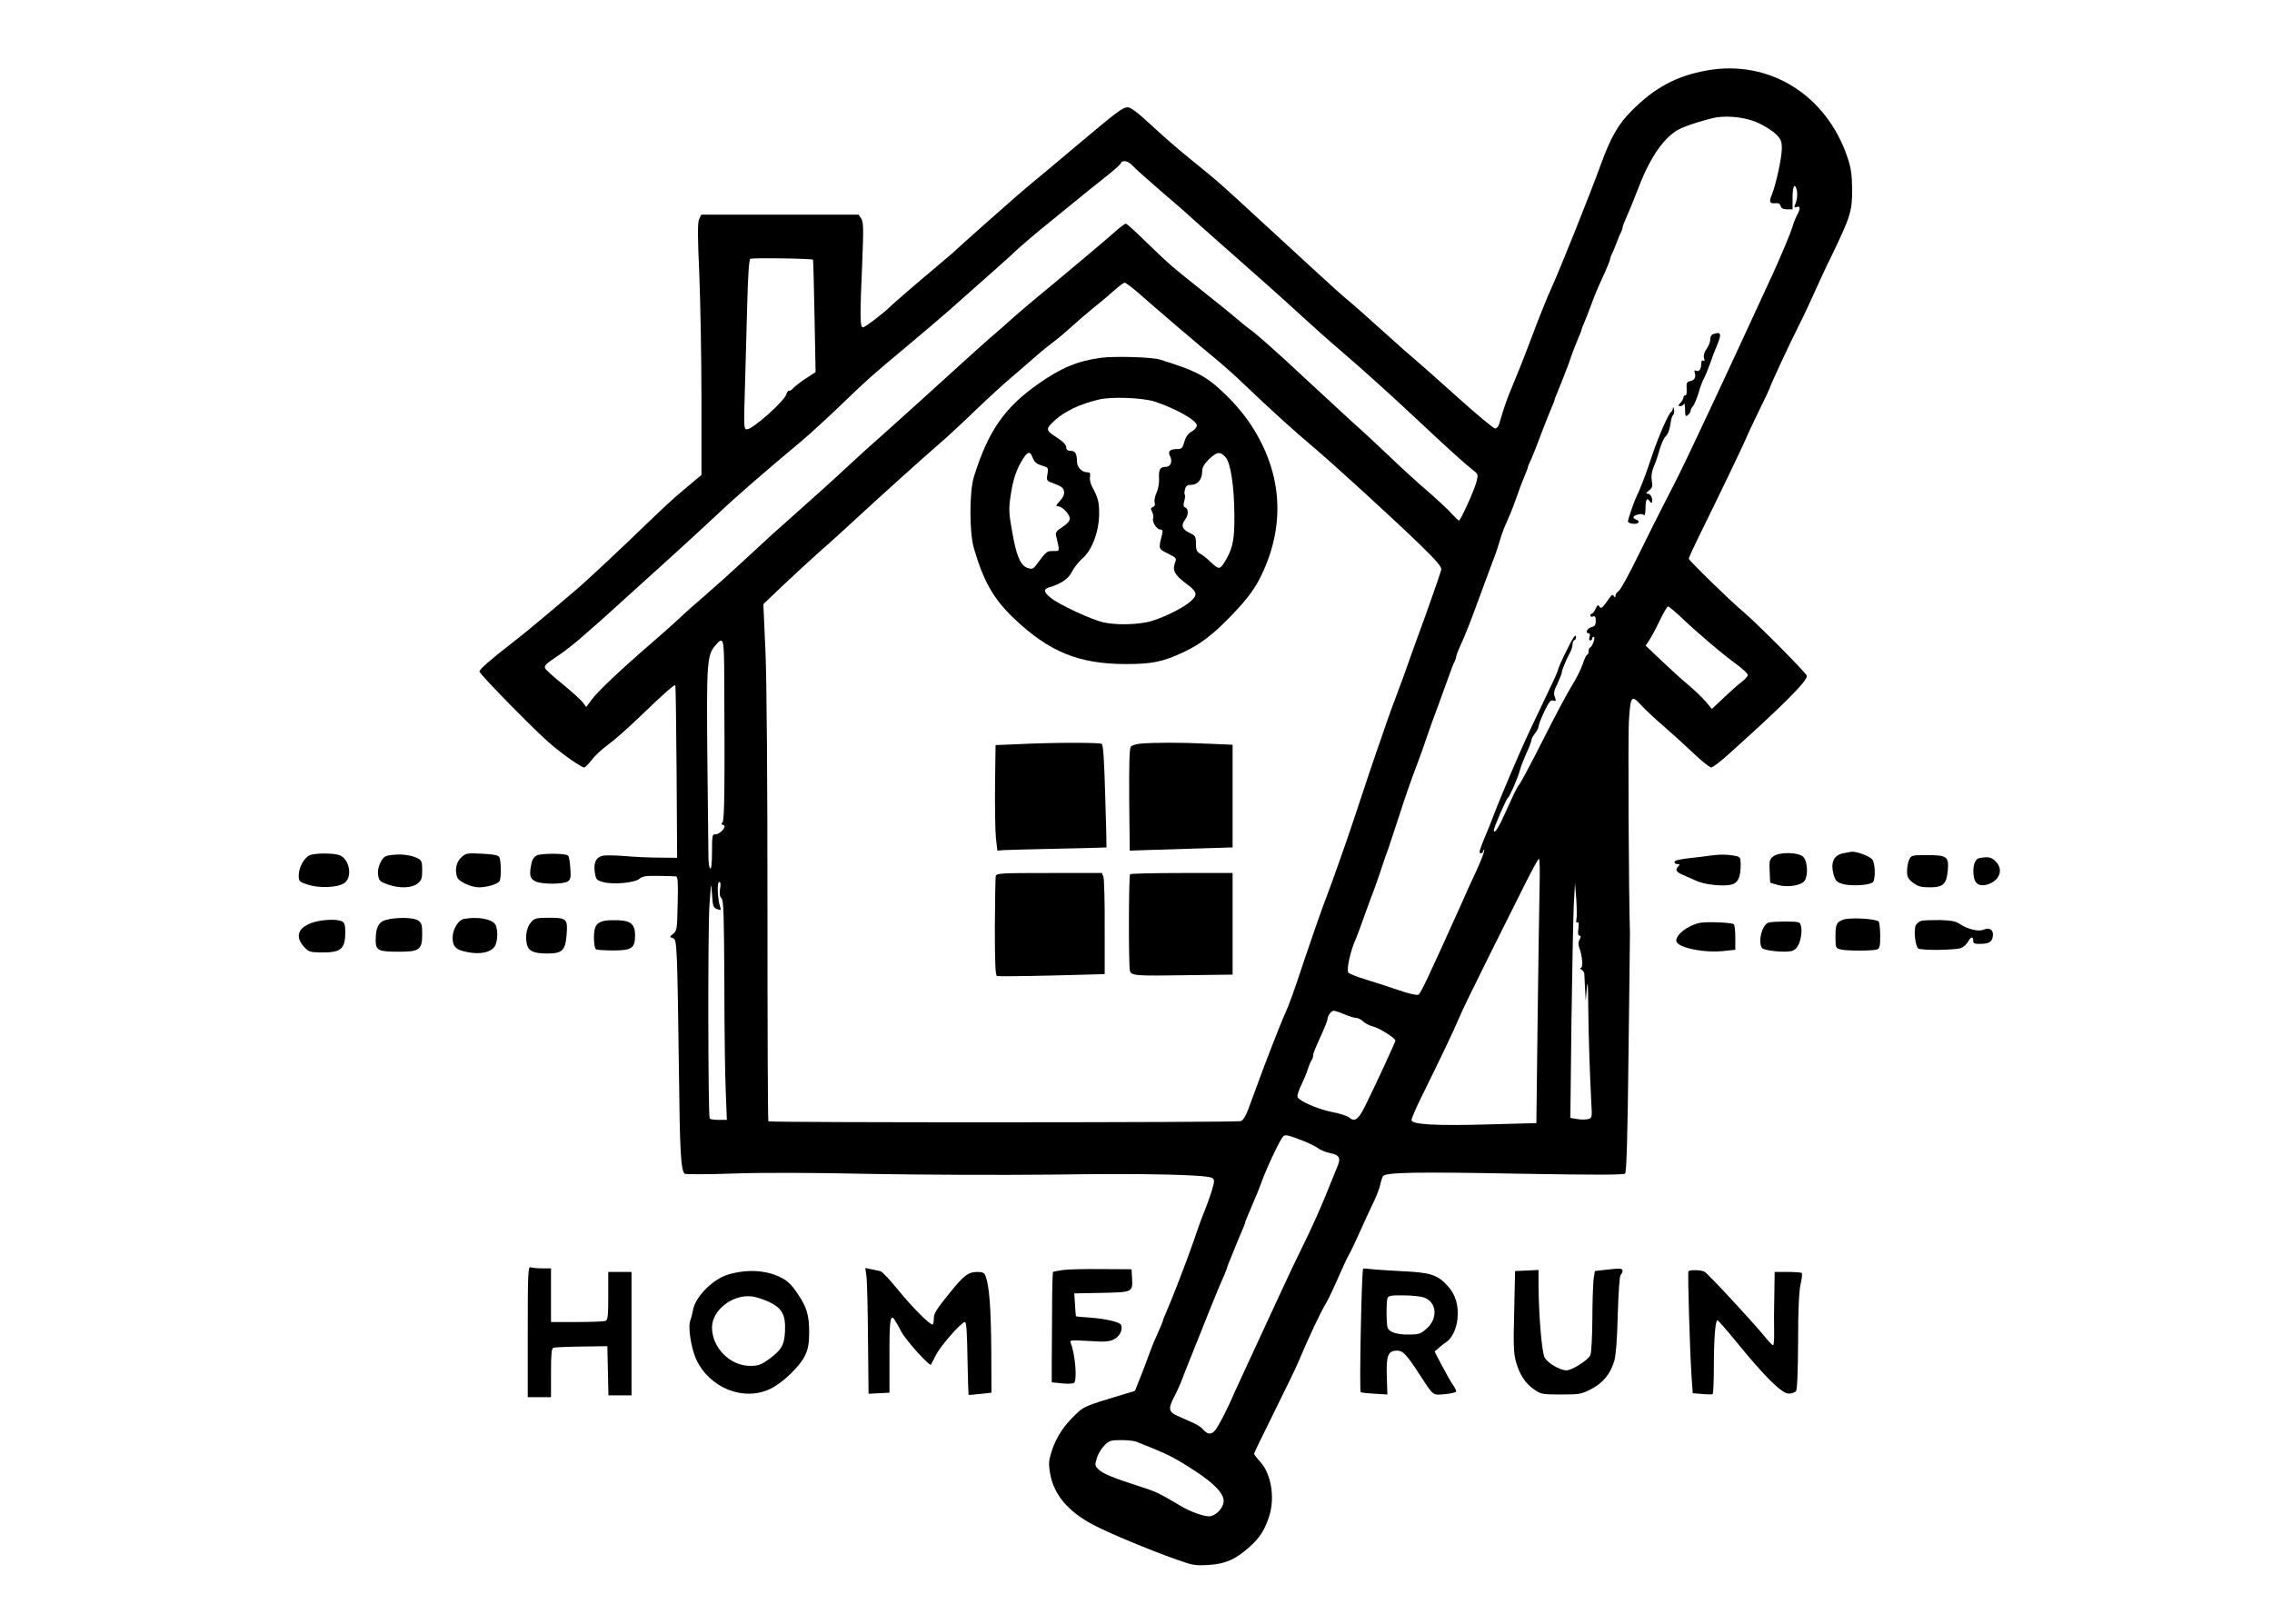 <?xml version="1.0" standalone="no"?>
<!DOCTYPE svg PUBLIC "-//W3C//DTD SVG 20010904//EN"
 "http://www.w3.org/TR/2001/REC-SVG-20010904/DTD/svg10.dtd">
<svg version="1.0" xmlns="http://www.w3.org/2000/svg"
 width="1270pt" height="908pt" viewBox="0 0 1270 908"
 preserveAspectRatio="xMidYMid meet">
<g transform="translate(0,908) scale(0.1,-0.1)"
fill="#000000" stroke="none">
<path d="M9540 8686 c-170 -31 -290 -95 -420 -226 -73 -72 -118 -151 -170
-295 -62 -171 -234 -600 -280 -700 -20 -42 -73 -175 -116 -290 -25 -66 -49
-129 -54 -140 -4 -11 -24 -60 -44 -108 -33 -77 -49 -125 -76 -217 -3 -14 -14
-25 -23 -25 -8 0 -98 74 -199 165 -101 91 -213 190 -248 220 -36 30 -92 80
-125 110 -150 135 -231 207 -266 235 -35 29 -213 192 -509 465 -134 124 -203
186 -251 225 -13 11 -67 54 -119 97 -52 42 -144 122 -203 177 -75 70 -116 101
-133 101 -29 0 -56 -21 -293 -220 -101 -85 -214 -180 -251 -210 -58 -47 -416
-364 -430 -380 -3 -3 -48 -41 -100 -85 -88 -73 -238 -203 -250 -215 -29 -31
-144 -120 -156 -120 -17 0 -18 53 -4 370 7 183 7 218 -6 238 l-14 22 -440 0
-440 0 -12 -25 c-9 -20 -9 -93 1 -308 6 -155 12 -471 12 -702 l0 -420 -30 -25
c-16 -14 -53 -45 -82 -69 -30 -24 -115 -102 -190 -175 -138 -134 -354 -336
-399 -373 -14 -12 -79 -67 -145 -123 -66 -56 -158 -132 -205 -168 -130 -101
-190 -153 -190 -166 0 -14 324 -344 400 -407 71 -60 170 -129 185 -129 6 0 24
18 41 40 16 22 56 60 90 85 34 24 117 97 185 163 136 131 188 176 194 171 2
-2 5 -220 7 -484 l3 -480 -100 1 c-55 0 -143 4 -196 9 -53 4 -108 5 -122 1
-36 -9 -50 -39 -42 -92 6 -41 9 -44 48 -55 56 -15 175 -4 202 19 16 14 37 17
105 16 47 -1 91 -2 98 -3 11 -1 13 -31 10 -152 -3 -142 -4 -152 -25 -169 -21
-17 -21 -18 -4 -23 17 -4 20 -19 25 -128 3 -68 8 -344 11 -614 5 -457 11 -555
32 -576 4 -4 125 -4 268 1 166 6 444 5 770 -2 281 -5 731 -7 1003 -4 533 8
882 0 908 -19 14 -10 14 -17 -4 -76 -11 -35 -28 -82 -37 -104 -10 -22 -38 -98
-62 -170 -41 -118 -124 -333 -159 -412 -8 -17 -14 -34 -14 -37 0 -3 -14 -35
-30 -72 -17 -36 -40 -94 -52 -128 -12 -33 -33 -90 -48 -126 l-26 -65 -60 -18
c-232 -70 -225 -67 -289 -131 -61 -61 -103 -133 -124 -214 -9 -32 -9 -57 0
-105 22 -114 101 -207 239 -280 80 -43 314 -141 465 -194 91 -33 106 -35 180
-31 96 6 154 32 233 104 55 49 84 96 108 173 31 103 9 234 -52 300 -19 21 -34
41 -34 45 0 4 51 109 113 234 62 125 124 252 136 282 56 134 124 279 156 330
11 19 40 80 64 135 24 55 51 114 61 131 10 17 37 73 60 125 23 52 57 126 76
165 19 39 37 86 40 105 4 19 11 39 15 45 17 21 196 24 768 13 418 -7 577 -7
585 1 8 8 14 213 19 668 5 361 8 666 8 677 -7 228 -11 1100 -6 1181 9 145 14
152 68 93 23 -25 76 -75 117 -110 41 -35 116 -103 167 -151 51 -49 99 -88 108
-88 9 0 55 35 102 78 305 274 433 403 433 434 0 13 -276 291 -355 358 -73 61
-305 287 -305 297 0 5 22 54 49 109 98 198 258 530 271 564 8 19 40 88 72 153
32 65 58 120 58 122 0 9 114 255 161 347 27 53 64 132 83 175 19 43 67 148
109 233 102 212 111 243 110 365 -1 78 -6 116 -26 175 -118 351 -439 549 -787
486z m292 -295 c35 -16 78 -44 96 -62 27 -27 32 -38 32 -79 0 -52 -33 -203
-56 -259 -17 -40 -12 -50 20 -47 17 2 26 -3 29 -15 4 -13 14 -19 36 -19 l31 0
0 65 c0 63 12 86 23 45 6 -24 3 -57 -9 -84 -6 -16 -4 -18 9 -13 21 8 22 -9 2
-46 -8 -15 -19 -42 -24 -60 -5 -18 -24 -66 -41 -107 -18 -41 -36 -84 -41 -95
-4 -11 -41 -92 -82 -180 -41 -88 -98 -212 -127 -275 -121 -262 -312 -669 -341
-725 -16 -33 -54 -107 -84 -165 -30 -58 -96 -190 -147 -294 -51 -104 -100
-194 -110 -200 -10 -6 -18 -18 -18 -26 0 -12 -2 -12 -9 -2 -6 10 -12 8 -24
-10 -41 -58 -47 -64 -57 -48 -7 11 -11 8 -21 -13 -7 -15 -16 -27 -21 -27 -4 0
-8 -5 -8 -11 0 -6 7 -9 15 -5 11 4 15 -2 15 -24 0 -23 -5 -31 -25 -36 -24 -6
-36 -34 -14 -34 6 0 8 -9 4 -20 -4 -11 -2 -20 4 -20 6 0 11 5 11 10 0 6 4 10
9 10 5 0 4 -13 -2 -30 -6 -16 -15 -30 -19 -30 -4 0 -8 -9 -8 -20 0 -11 -4 -20
-8 -20 -5 0 -16 -24 -25 -52 -10 -29 -36 -82 -59 -118 -23 -36 -95 -171 -160
-300 -65 -129 -125 -241 -132 -250 -8 -8 -29 -46 -46 -85 -18 -38 -43 -93 -56
-122 -23 -49 -44 -76 -44 -54 0 15 69 174 78 180 11 8 59 119 68 156 4 17 20
58 35 92 16 34 29 68 29 75 0 7 9 24 20 38 11 14 20 31 20 39 0 8 14 45 32 83
26 54 36 67 50 62 16 -5 17 -2 9 20 -8 19 -5 36 15 75 13 28 24 56 24 62 0 12
23 68 46 111 8 14 14 35 14 46 0 11 5 22 11 24 6 2 10 12 8 22 -3 12 -21 -16
-51 -78 -27 -53 -48 -101 -48 -107 0 -6 -24 -61 -54 -122 -67 -139 -136 -286
-169 -363 -60 -138 -120 -282 -137 -329 -10 -27 -34 -87 -53 -132 -26 -62 -32
-83 -21 -83 8 0 14 5 14 12 0 6 2 9 5 6 5 -5 -14 -54 -55 -143 -11 -22 -41
-89 -68 -150 -183 -407 -231 -509 -243 -515 -8 -5 -56 6 -114 26 -55 19 -138
46 -185 60 -46 14 -88 31 -93 37 -12 18 12 124 43 192 5 11 28 72 50 135 23
63 45 124 50 135 4 11 23 63 40 115 17 52 35 104 40 115 4 11 31 94 61 185 29
91 70 209 91 263 21 54 49 133 63 175 14 42 41 118 60 167 18 50 45 124 60
165 14 41 30 83 36 92 5 10 9 23 9 29 0 5 12 36 26 67 29 63 45 104 129 332
31 85 61 164 65 175 4 11 16 46 25 78 9 31 27 79 40 105 12 26 35 83 50 127
15 44 36 99 46 122 10 24 19 46 19 50 0 5 6 19 13 33 7 14 33 77 56 140 24 63
52 134 62 157 11 24 19 46 19 49 0 3 6 20 14 37 7 18 21 52 31 77 9 25 21 54
25 65 5 11 16 43 25 70 10 28 26 69 36 92 11 24 19 46 19 49 0 3 6 20 14 37 8
18 24 59 36 92 12 33 28 74 35 90 7 17 27 61 44 98 17 38 31 73 31 78 0 5 4
17 9 27 5 9 17 37 26 62 9 25 21 53 26 62 5 10 9 22 9 28 0 5 11 33 24 62 21
49 31 71 68 167 63 164 143 278 225 319 40 21 157 57 208 66 74 11 173 -2 237
-33z m-3501 -237 c13 -15 85 -79 159 -143 74 -63 137 -118 140 -121 5 -6 249
-222 305 -271 86 -75 243 -215 345 -309 63 -58 162 -146 220 -195 105 -90 273
-241 405 -365 180 -169 279 -259 329 -298 29 -23 30 -24 18 -69 -13 -48 -88
-213 -97 -213 -3 0 -21 18 -41 39 -19 22 -81 80 -137 128 -56 48 -149 133
-207 189 -58 55 -154 145 -215 199 -60 55 -177 163 -260 240 -155 145 -274
251 -311 276 -11 8 -43 33 -70 57 -27 23 -112 92 -189 153 -177 141 -188 150
-317 275 -58 57 -110 104 -115 104 -4 0 -21 -12 -38 -26 -86 -76 -283 -241
-394 -333 -69 -56 -157 -131 -196 -165 -38 -35 -101 -90 -140 -123 -38 -33
-144 -129 -235 -212 -91 -83 -235 -213 -320 -289 -85 -75 -186 -166 -225 -203
-70 -66 -220 -201 -370 -334 -44 -38 -137 -124 -208 -190 -71 -66 -170 -155
-221 -199 -50 -43 -116 -101 -146 -130 -30 -28 -100 -91 -155 -138 -175 -151
-303 -272 -336 -317 l-32 -43 -19 25 c-10 14 -61 60 -112 102 -52 42 -97 82
-99 90 -6 15 5 25 83 77 30 21 87 65 125 99 39 34 86 75 105 92 35 31 121 109
400 362 79 72 192 175 250 230 100 95 267 240 465 405 49 41 148 132 220 201
71 69 148 141 170 160 22 19 42 36 45 39 3 3 75 64 160 135 85 71 191 161 235
200 257 227 352 312 370 330 20 20 141 123 160 137 5 4 66 54 135 110 69 57
163 132 207 167 45 35 84 70 87 77 9 22 41 16 67 -12z m-1786 -526 c1 -2 5
-144 8 -316 l6 -312 -52 -34 c-29 -18 -60 -43 -71 -54 -10 -12 -22 -19 -26
-17 -4 3 -10 -5 -14 -18 -9 -37 -188 -197 -221 -197 -17 0 -18 11 -11 233 3
127 9 340 13 472 4 158 10 243 17 248 10 7 345 2 351 -5z m1812 -180 c90 -80
358 -309 443 -378 41 -34 111 -96 155 -139 128 -123 299 -278 379 -344 109
-91 462 -414 604 -552 95 -92 122 -125 118 -140 -5 -23 -84 -247 -146 -415
-23 -63 -45 -126 -50 -140 -4 -14 -26 -73 -48 -131 -22 -58 -50 -135 -62 -170
-12 -35 -36 -107 -55 -159 -18 -52 -58 -171 -89 -265 -31 -93 -63 -190 -72
-215 -9 -25 -31 -88 -49 -140 -18 -52 -51 -143 -73 -201 -23 -58 -74 -207
-116 -330 -69 -208 -86 -256 -121 -334 -20 -45 -103 -258 -140 -360 -18 -49
-43 -118 -56 -152 -15 -41 -30 -65 -43 -70 -23 -8 -2633 -9 -2641 -1 -3 3 -5
533 -5 1179 0 726 -4 1277 -11 1443 l-12 269 109 104 c60 57 156 145 213 196
58 50 136 122 175 158 143 132 380 346 469 423 51 43 148 133 217 200 69 66
163 153 209 191 45 39 105 90 133 115 28 25 74 62 102 83 28 21 71 58 96 81
25 23 77 68 115 99 39 31 93 76 120 101 28 25 55 45 61 46 6 0 38 -24 71 -52z
m3047 -1825 c87 -83 231 -205 309 -261 31 -24 57 -48 57 -55 0 -7 -14 -23 -31
-36 -16 -12 -62 -52 -100 -88 l-70 -66 -35 42 c-20 23 -66 67 -102 97 -37 31
-104 92 -150 136 l-83 79 21 32 c12 18 38 67 58 109 21 43 41 78 46 78 5 0 41
-30 80 -67z m-5356 -270 c4 -665 2 -855 -9 -869 -8 -10 -8 -14 0 -14 6 0 11
-4 11 -10 0 -17 -36 -47 -53 -44 -15 2 -17 -10 -17 -97 0 -64 -4 -98 -10 -94
-5 3 -10 32 -10 63 0 31 -3 279 -6 551 -5 531 -2 578 43 631 45 54 49 43 51
-117z m4558 -1230 c-2 -87 -7 -420 -11 -739 l-7 -582 -258 -7 c-304 -9 -440
-1 -440 24 0 9 26 70 59 136 113 229 180 370 206 433 14 35 92 195 172 355 80
161 174 347 207 414 34 67 64 122 68 122 5 1 6 -70 4 -156z m-4597 -125 c21
-7 23 -6 16 14 -14 43 -18 138 -5 138 8 0 10 -12 5 -39 -4 -27 -2 -42 8 -52
12 -12 14 -93 16 -474 0 -253 4 -529 8 -612 l6 -153 -46 0 c-25 0 -48 3 -50 8
-9 15 -11 1073 -1 1197 9 128 9 129 14 56 4 -66 7 -75 29 -83z m4803 -57 c-3
-15 -1 -22 6 -17 7 4 8 -7 5 -34 -4 -27 -2 -40 6 -40 9 0 9 -5 1 -21 -8 -14
-9 -29 -2 -47 17 -44 22 -112 9 -112 -7 0 -5 -4 3 -10 8 -5 15 -15 16 -22 0
-7 2 -44 4 -83 l4 -70 6 70 c5 52 7 24 8 -105 2 -180 9 -378 17 -532 5 -87 5
-88 -20 -94 -14 -3 -41 -3 -61 1 l-36 6 6 532 c4 293 10 588 13 657 l7 125 7
-90 c3 -49 4 -101 1 -114z m-1297 -531 c26 -11 55 -20 66 -20 10 0 28 -9 38
-19 11 -11 37 -25 59 -30 38 -11 122 -64 122 -78 0 -8 -121 -270 -173 -373
-34 -68 -56 -83 -85 -57 -9 9 -53 23 -97 31 -81 17 -183 61 -192 84 -3 7 6 36
20 65 14 28 31 70 38 92 7 22 17 44 21 50 4 5 8 15 8 23 0 14 7 31 54 135 14
32 26 62 26 68 0 20 21 49 35 49 7 0 34 -9 60 -20z m-226 -709 c30 -12 66 -30
81 -41 14 -10 42 -21 62 -25 54 -10 64 -27 45 -73 -8 -20 -40 -98 -70 -172
-30 -74 -82 -189 -115 -255 -33 -66 -99 -205 -147 -310 -48 -104 -121 -262
-162 -350 -41 -88 -78 -169 -83 -180 -35 -84 -92 -194 -110 -213 -22 -24 -43
-20 -70 13 -7 8 -31 23 -54 33 -22 10 -60 27 -83 37 -51 22 -54 41 -20 106 13
24 29 60 37 79 7 19 19 49 25 65 7 17 33 82 58 145 68 172 136 340 158 387 10
24 19 46 19 49 0 3 6 20 14 37 7 18 21 52 31 77 10 25 26 64 36 87 11 24 19
45 19 49 0 3 14 38 31 77 45 106 46 109 60 147 27 76 100 232 121 257 10 13
31 8 117 -26z m-937 -1680 c176 -70 203 -83 318 -157 113 -72 170 -131 170
-174 0 -35 -35 -76 -72 -85 -26 -7 -108 21 -168 57 -125 74 -138 80 -235 111
-141 45 -199 69 -223 92 -22 21 -23 25 -11 63 6 23 25 55 42 72 27 27 35 30
93 30 35 0 73 -4 86 -9z"/>
<path d="M9578 7213 c-11 -3 -18 -14 -18 -30 0 -14 -9 -38 -21 -54 -13 -19
-18 -36 -14 -50 5 -15 4 -19 -4 -15 -7 4 -11 -1 -11 -13 0 -33 -11 -50 -27
-44 -11 5 -14 1 -9 -13 7 -24 -3 -41 -29 -45 -16 -4 -19 -11 -17 -42 2 -22 -1
-37 -7 -37 -6 0 -11 -5 -11 -12 0 -6 -7 -20 -17 -30 -14 -16 -14 -18 0 -18 8
0 18 6 20 13 3 6 6 -8 6 -32 1 -37 3 -42 16 -31 8 7 15 17 15 23 0 6 6 18 13
26 8 9 22 43 32 76 9 33 23 69 30 80 6 11 21 47 33 80 11 33 30 82 41 108 12
27 19 53 15 58 -5 9 -8 10 -36 2z"/>
<path d="M9351 6798 c0 -9 -5 -18 -9 -20 -14 -6 -73 -141 -107 -244 -32 -98
-68 -192 -86 -226 -12 -24 -49 -130 -49 -143 0 -6 14 -12 30 -13 31 -2 41 14
15 24 -23 9 -18 21 12 28 15 4 29 3 33 -4 4 -6 7 10 8 35 0 51 8 67 22 45 12
-20 20 -9 13 18 -3 12 -13 22 -22 22 -13 0 -11 4 6 18 19 14 22 23 16 55 -4
25 0 50 10 75 9 20 24 63 33 96 9 32 24 66 34 76 16 16 22 35 32 95 2 11 7 23
11 26 5 4 7 17 4 30 -2 13 -5 17 -6 7z"/>
<path d="M6155 7080 c-129 -17 -222 -55 -347 -143 -193 -134 -284 -266 -364
-522 -26 -83 -26 -313 0 -400 55 -188 110 -283 225 -393 196 -186 361 -253
621 -254 152 0 209 12 329 68 93 44 164 99 266 205 94 98 136 156 176 245 129
284 100 576 -82 839 -28 41 -82 105 -120 141 -113 111 -166 139 -375 204 -42
14 -256 20 -329 10z m300 -245 c118 -39 235 -105 235 -133 0 -10 -13 -26 -30
-35 -20 -12 -33 -31 -40 -57 -9 -34 -15 -40 -38 -40 -42 0 -56 -13 -42 -39 16
-31 4 -61 -25 -61 -31 0 -39 -15 -36 -67 1 -24 -5 -58 -14 -77 -9 -19 -14 -44
-11 -54 4 -13 1 -22 -9 -26 -13 -5 -14 -10 -5 -27 6 -11 9 -28 6 -36 -8 -20
20 -63 40 -63 13 0 15 -6 10 -27 -21 -83 -22 -80 32 -107 49 -25 50 -26 39
-55 -14 -39 0 -65 58 -109 67 -49 72 -65 33 -101 -46 -43 -181 -107 -252 -120
-77 -14 -171 -14 -238 0 -64 14 -244 97 -293 136 -41 32 -44 49 -12 59 69 21
109 48 129 88 11 22 37 55 57 73 57 48 97 158 95 261 -1 59 -6 79 -41 145 -8
16 -13 39 -10 53 3 19 0 24 -16 24 -30 0 -57 29 -57 61 0 43 -10 59 -36 59
-17 0 -24 6 -24 20 0 14 -18 32 -55 56 -61 39 -62 46 -8 95 55 50 141 91 243
115 71 18 248 11 315 -11z m-682 -315 c9 -23 22 -34 50 -42 37 -11 38 -13 32
-48 -6 -35 -4 -38 27 -49 54 -21 63 -27 66 -51 2 -14 -7 -33 -24 -51 -22 -24
-24 -29 -10 -29 23 0 66 -45 66 -69 0 -13 -15 -30 -41 -47 -32 -20 -40 -30
-36 -47 22 -95 23 -87 -16 -87 -36 0 -38 -2 -96 -80 -16 -21 -23 -23 -47 -15
-40 14 -63 68 -86 202 -19 105 -20 127 -9 201 13 90 31 145 68 205 28 45 41
47 56 7z m1077 5 c29 -31 49 -161 50 -327 1 -124 -8 -176 -41 -236 -38 -68
-43 -70 -89 -26 -22 21 -50 44 -63 50 -17 10 -22 21 -22 56 0 40 -3 44 -37 60
-41 20 -48 41 -23 74 19 25 19 60 1 67 -11 5 -13 13 -6 36 4 16 6 32 3 35 -3
3 -3 17 1 31 5 20 13 25 36 25 35 0 60 31 60 75 0 22 10 40 37 67 46 43 62 46
93 13z"/>
<path d="M5685 4920 l-120 -5 -3 -225 c-1 -124 1 -257 5 -295 l8 -70 35 3 c19
1 156 5 305 8 148 3 270 6 270 7 1 1 -2 130 -7 286 -6 211 -11 287 -20 293
-14 8 -274 8 -473 -2z"/>
<path d="M6373 4923 c-23 -2 -46 -10 -52 -17 -8 -9 -10 -103 -9 -297 l3 -284
55 2 c30 1 160 5 288 9 l232 7 0 287 0 287 -142 6 c-144 7 -298 7 -375 0z"/>
<path d="M5566 4183 c-2 -10 -4 -139 -5 -286 0 -198 3 -269 12 -273 7 -2 145
-1 307 3 l295 8 0 260 c1 143 -3 270 -7 283 l-8 22 -294 0 c-272 0 -295 -1
-300 -17z"/>
<path d="M6317 4193 c-8 -8 -9 -509 -1 -540 8 -27 27 -29 333 -24 l241 3 0
284 0 284 -283 0 c-156 0 -287 -3 -290 -7z"/>
<path d="M10301 4310 c-52 -12 -69 -52 -52 -118 10 -34 17 -43 47 -52 47 -16
162 -9 175 11 13 22 11 103 -5 124 -13 18 -86 46 -116 44 -8 -1 -30 -5 -49 -9z"/>
<path d="M1733 4300 c-32 -13 -63 -68 -63 -112 0 -35 2 -37 51 -53 63 -21 164
-17 203 8 48 32 31 136 -27 157 -36 12 -133 12 -164 0z"/>
<path d="M2185 4300 c-34 -4 -43 -11 -59 -43 -12 -26 -16 -48 -12 -72 6 -29
13 -35 53 -49 66 -23 134 -21 167 5 22 18 26 28 26 74 0 49 -3 56 -27 68 -35
18 -95 25 -148 17z"/>
<path d="M2578 4287 c-28 -26 -37 -72 -22 -112 10 -24 78 -55 122 -55 44 0
103 18 114 34 11 16 9 118 -1 135 -7 11 -35 16 -98 19 -83 4 -89 3 -115 -21z"/>
<path d="M3000 4298 c-18 -10 -27 -25 -32 -58 -10 -56 -4 -74 28 -88 35 -16
156 -15 178 1 16 11 18 24 14 75 -2 34 -8 65 -12 69 -14 14 -150 14 -176 1z"/>
<path d="M9565 4298 c-27 -4 -75 -10 -105 -13 -79 -9 -100 -14 -100 -25 0 -6
8 -10 17 -10 13 0 14 -3 5 -12 -20 -20 -14 -32 26 -49 20 -9 55 -24 77 -34 47
-20 138 -30 188 -21 41 8 57 40 57 112 0 37 -3 44 -22 48 -45 10 -94 11 -143
4z"/>
<path d="M9911 4292 c-19 -15 -22 -25 -19 -82 l3 -64 43 -13 c53 -15 130 -3
149 23 21 29 17 110 -7 134 -27 27 -137 29 -169 2z"/>
<path d="M10672 4275 c-7 -14 -12 -44 -12 -65 0 -32 6 -43 33 -64 28 -21 45
-26 94 -26 76 0 94 18 101 97 6 75 -5 83 -118 83 -83 0 -87 -1 -98 -25z"/>
<path d="M11063 4283 c-26 -5 -39 -53 -29 -108 8 -41 40 -54 87 -35 60 25 77
83 34 125 -23 24 -43 28 -92 18z"/>
<path d="M2158 3938 c-42 -11 -58 -43 -58 -114 0 -57 15 -64 129 -64 116 0
131 11 131 99 0 51 -3 62 -22 75 -25 18 -120 20 -180 4z"/>
<path d="M2592 3943 c-30 -6 -62 -59 -62 -103 0 -57 22 -74 107 -86 64 -8 116
8 132 42 14 31 14 89 1 114 -18 33 -99 48 -178 33z"/>
<path d="M2971 3928 c-25 -26 -36 -76 -27 -121 8 -43 37 -57 115 -57 84 0 101
17 108 103 8 90 1 97 -98 97 -67 0 -81 -3 -98 -22z"/>
<path d="M10306 3940 c-40 -13 -46 -25 -46 -97 0 -60 1 -63 28 -70 32 -9 181
-9 205 0 14 5 17 20 17 74 0 37 -4 74 -8 81 -11 16 -156 25 -196 12z"/>
<path d="M1765 3928 c-95 -25 -121 -78 -67 -139 26 -29 34 -32 93 -33 115 -2
139 18 139 114 0 39 -4 52 -19 60 -24 12 -93 11 -146 -2z"/>
<path d="M3380 3933 c-46 -9 -60 -31 -60 -94 0 -33 5 -61 11 -65 7 -4 50 -7
96 -7 104 0 123 13 123 83 0 62 -22 83 -93 86 -28 1 -63 0 -77 -3z"/>
<path d="M10742 3933 c-12 -2 -27 -14 -33 -25 -13 -25 -3 -119 14 -130 19 -12
213 -9 240 3 14 6 31 22 38 35 15 29 29 31 29 5 0 -16 7 -18 45 -17 49 1 65
15 65 54 0 27 -23 38 -53 25 -27 -12 -89 3 -132 32 -22 15 -47 20 -110 22 -44
0 -90 -1 -103 -4z"/>
<path d="M9500 3921 c-65 -14 -130 -64 -130 -99 0 -39 160 -72 275 -57 l55 6
0 69 c0 38 -4 71 -9 74 -16 10 -155 15 -191 7z"/>
<path d="M9887 3923 c-36 -9 -62 -104 -38 -142 10 -15 125 -27 166 -17 17 4
31 18 41 41 19 47 19 111 -2 119 -18 7 -140 6 -167 -1z"/>
<path d="M2950 1636 l0 -366 65 0 65 0 0 135 c0 105 3 137 13 141 8 3 79 6
158 7 l144 2 3 -137 3 -138 64 0 65 0 0 345 0 345 -65 0 -65 0 0 -134 c0 -113
-2 -135 -16 -140 -9 -3 -81 -6 -160 -6 l-144 0 0 150 0 150 -49 0 c-27 0 -56
3 -65 6 -14 6 -16 -30 -16 -360z"/>
<path d="M4844 1939 c3 -30 7 -188 8 -352 l3 -298 58 3 59 3 0 195 c-1 198 4
244 25 218 5 -7 25 -40 42 -73 26 -49 158 -195 165 -183 1 2 13 25 27 52 25
52 143 186 163 186 8 0 12 -61 14 -203 2 -111 5 -203 6 -204 1 -1 30 1 65 5
l63 7 -1 245 c-2 229 -11 353 -32 407 -7 19 -16 23 -47 23 -49 0 -75 -20 -150
-113 -80 -99 -92 -118 -92 -148 0 -14 -3 -29 -6 -32 -10 -10 -116 96 -200 200
-41 50 -82 94 -92 97 -9 2 -32 8 -51 11 l-34 7 7 -53z"/>
<path d="M5943 1981 c-28 -4 -54 -9 -57 -11 -2 -3 -5 -93 -5 -200 -1 -107 -1
-245 -2 -306 l0 -111 58 -6 c32 -3 62 -2 67 3 18 18 6 161 -19 223 -7 16 0 17
102 11 91 -6 114 -4 141 10 31 16 49 53 39 79 -6 17 -84 35 -176 42 -41 2 -75
6 -76 7 -2 2 -4 31 -6 66 l-4 62 153 3 c174 4 174 3 170 82 l-3 50 -165 1
c-91 1 -188 -1 -217 -5z"/>
<path d="M7619 1988 c-9 -58 -21 -686 -13 -690 5 -3 41 -7 79 -9 l70 -4 -3
103 c-4 116 7 142 58 142 32 0 52 -21 123 -130 83 -127 73 -119 145 -113 34 3
62 10 62 15 0 6 -8 22 -18 36 -11 15 -38 63 -61 107 l-42 80 25 22 c14 12 32
26 39 30 32 19 59 76 64 131 7 76 -10 135 -55 184 -56 62 -96 75 -252 82 -74
4 -154 9 -177 12 -24 3 -43 4 -44 2z m341 -161 c72 -25 79 -118 14 -174 -34
-30 -43 -33 -101 -33 -62 0 -100 11 -115 34 -9 13 -10 148 -2 170 5 13 22 16
88 15 44 0 97 -5 116 -12z"/>
<path d="M8965 1981 l-50 -6 -7 -45 c-3 -25 -7 -125 -7 -222 -1 -97 -5 -188
-11 -202 -10 -27 -102 -86 -134 -86 -36 0 -106 41 -122 72 -16 31 -33 239 -34
406 l0 83 -65 -3 -66 -3 -5 -227 c-5 -193 -3 -236 11 -284 21 -71 52 -118 102
-152 36 -25 45 -27 149 -27 104 0 114 2 168 30 68 35 109 87 130 159 9 33 16
126 19 260 4 127 10 213 16 219 6 6 11 17 11 24 0 14 -18 14 -105 4z"/>
<path d="M4135 1970 c-27 -4 -63 -13 -78 -19 -85 -33 -171 -125 -183 -193 -3
-18 -10 -46 -16 -61 -13 -34 5 -151 32 -212 74 -164 267 -241 417 -168 72 36
167 128 195 190 16 35 21 68 21 123 1 97 -14 146 -67 222 -33 49 -54 69 -97
90 -61 30 -145 41 -224 28z m165 -168 c73 -36 92 -72 88 -164 -4 -78 -20 -105
-93 -158 -42 -30 -57 -35 -104 -35 -111 1 -211 102 -211 215 0 97 116 187 225
173 22 -3 65 -17 95 -31z"/>
<path d="M9438 1973 c-5 -10 8 -443 17 -580 l7 -101 51 -4 c29 -3 55 -3 60 -1
4 2 7 69 7 147 0 154 8 266 20 266 4 0 54 -57 111 -127 153 -188 249 -283 287
-283 16 0 35 6 41 13 7 9 11 101 12 278 0 180 5 282 14 321 7 31 10 59 7 62
-3 3 -38 6 -79 6 l-73 0 -2 -132 c-2 -73 -2 -166 -1 -205 1 -40 -2 -73 -6 -73
-4 0 -27 24 -50 53 -67 81 -314 348 -333 358 -20 11 -85 12 -90 2z"/>
</g>
</svg>
